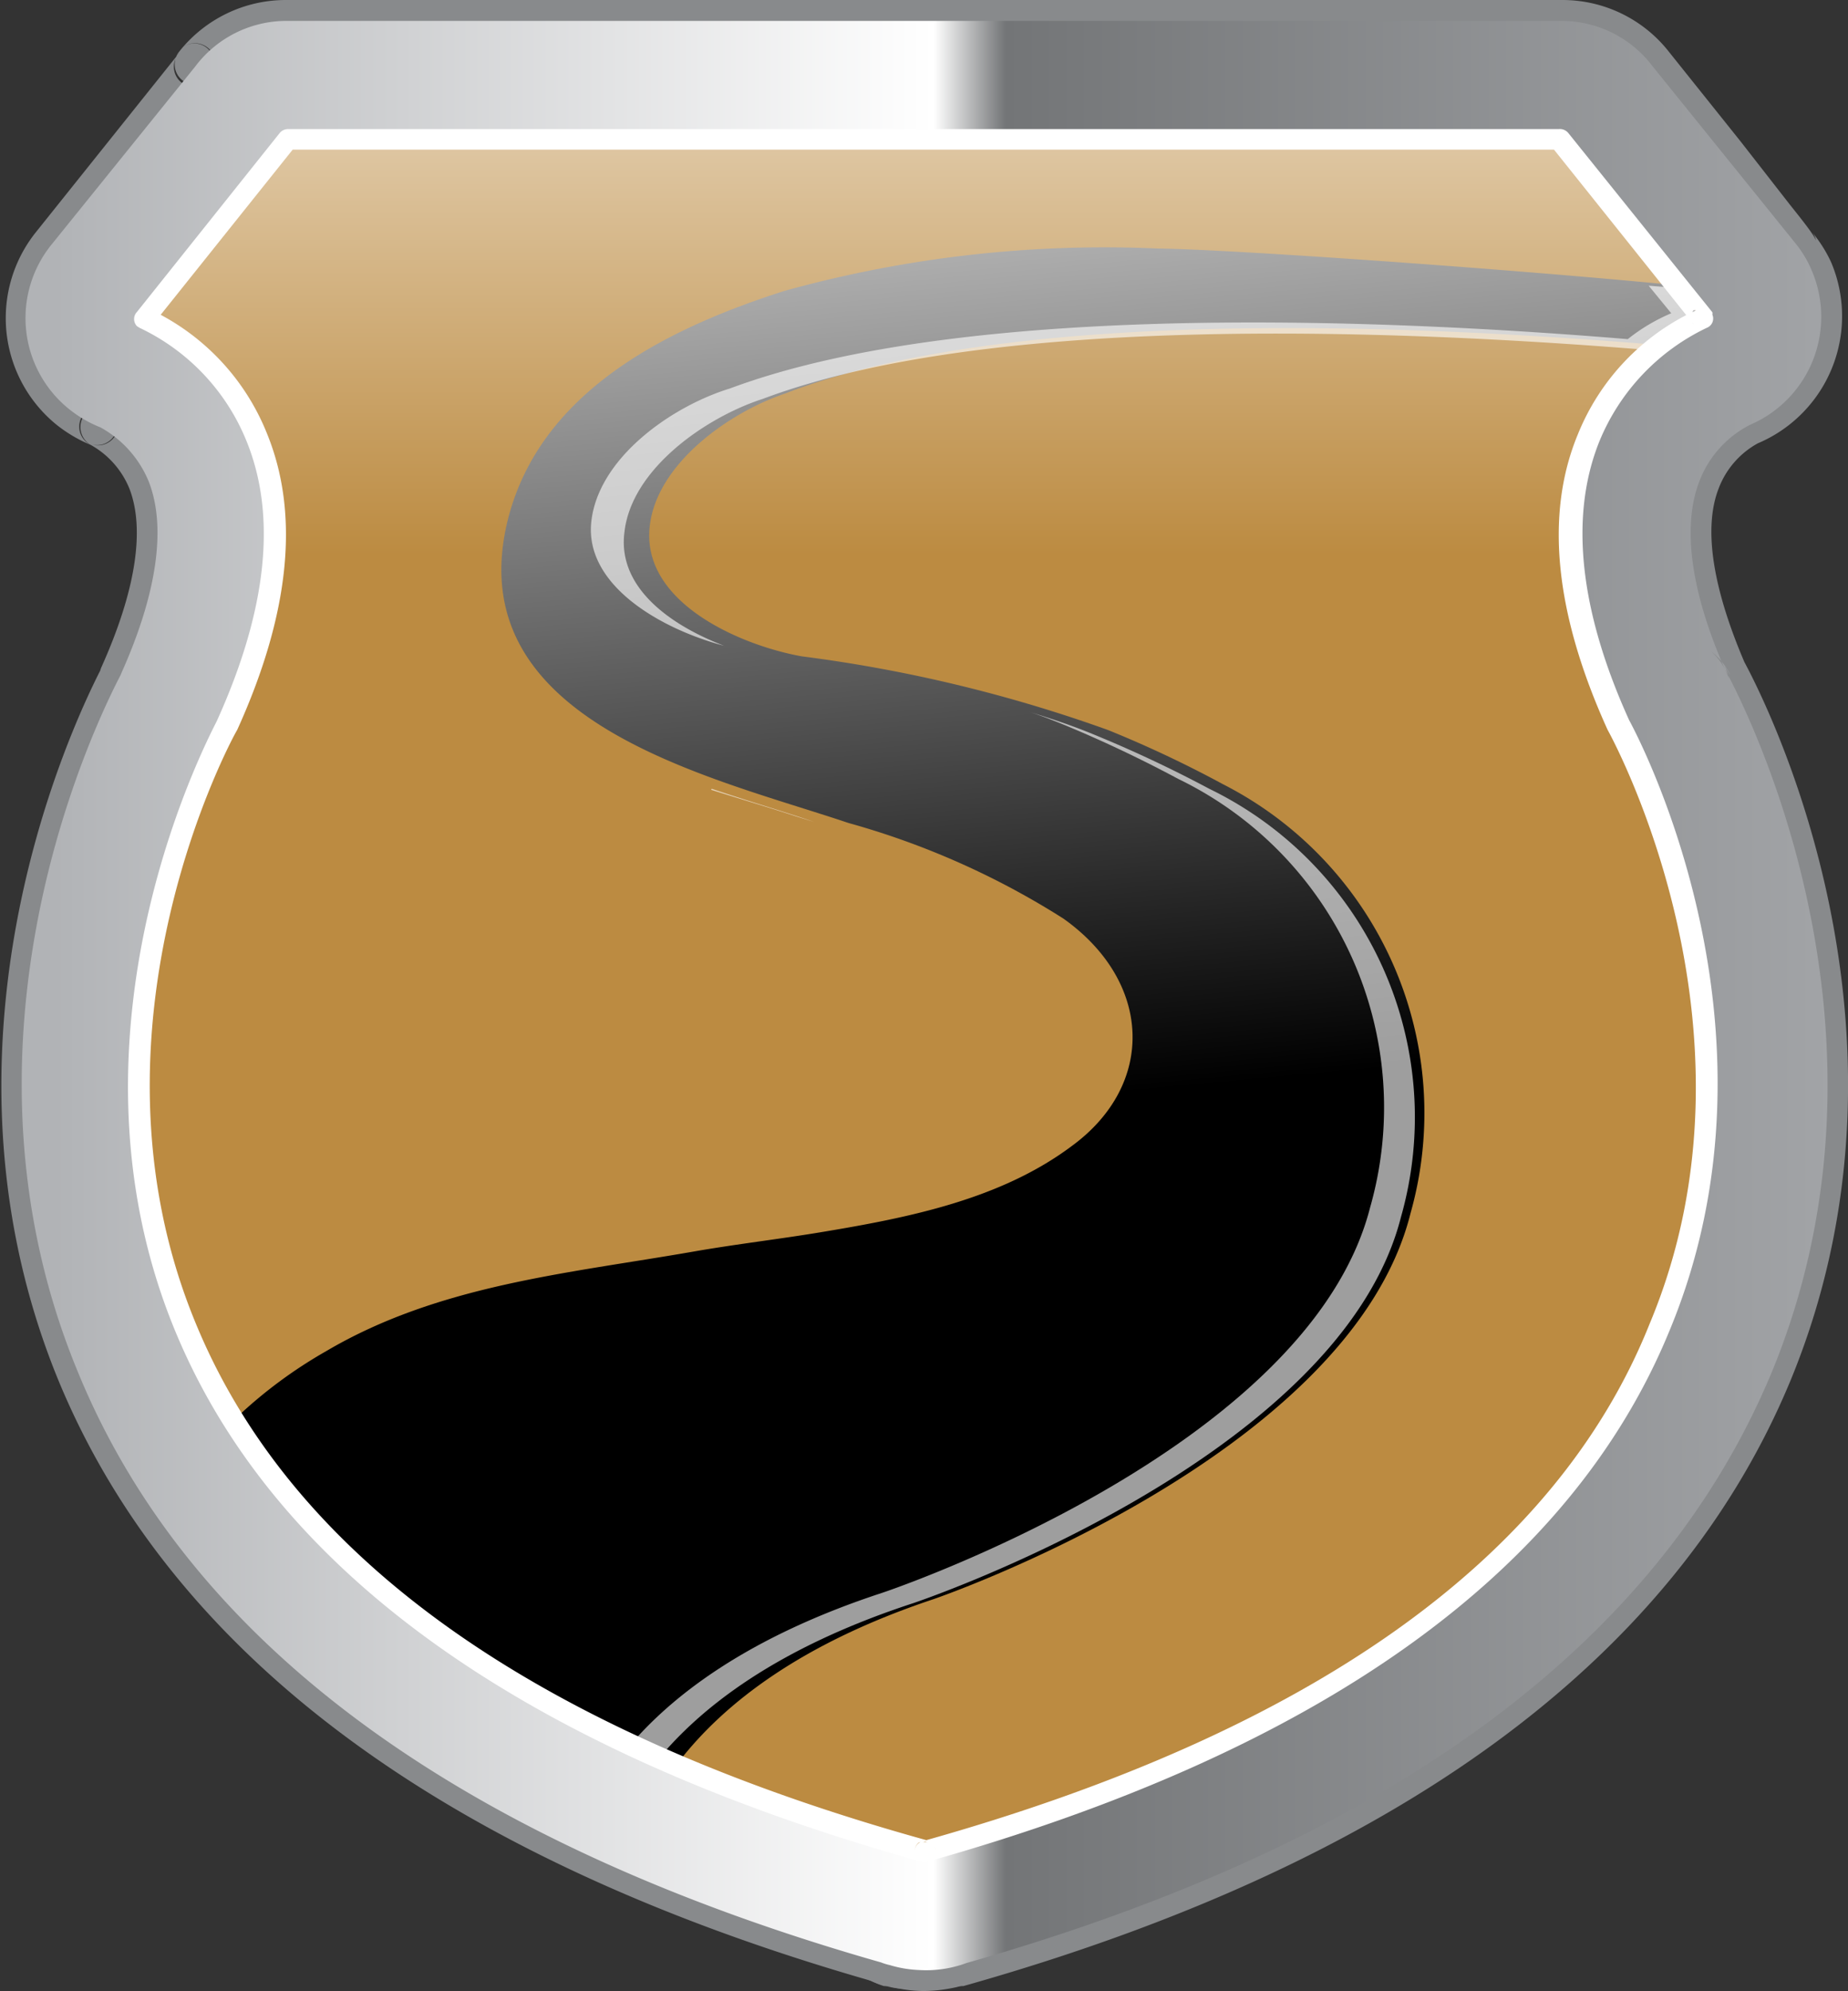 <svg xmlns="http://www.w3.org/2000/svg" xmlns:xlink="http://www.w3.org/1999/xlink" viewBox="0 0 55.72 60">
  <rect x="0" y="0" width="55.72" height="60" fill="#333333" stroke="none"/>
  <defs>
    <style>
      .cls-1 {
        fill: #888a8c;
      }

      .cls-2 {
        fill: url(#linear-gradient);
      }

      .cls-3 {
        fill: url(#linear-gradient-2);
      }

      .cls-4 {
        fill: url(#linear-gradient-3);
      }

      .cls-5 {
        fill: url(#linear-gradient-4);
      }

      .cls-6 {
        fill: url(#linear-gradient-5);
      }

      .cls-7, .cls-8 {
        fill: #fff;
      }

      .cls-7 {
        opacity: 0.62;
        isolation: isolate;
      }
    </style>
    <linearGradient id="linear-gradient" x1="-333.4" y1="2098.03" x2="-332.4" y2="2098.03" gradientTransform="matrix(49.3, 0, 0, -54.28, 16439.86, 113906.01)" gradientUnits="userSpaceOnUse">
      <stop offset="0" stop-color="#b1b3b6"/>
      <stop offset="0.49" stop-color="#fff"/>
      <stop offset="0.53" stop-color="#9d9fa2"/>
      <stop offset="1" stop-color="#a3a5a8"/>
    </linearGradient>
    <linearGradient id="linear-gradient-2" x1="-333.26" y1="2097.63" x2="-332.26" y2="2097.63" gradientTransform="matrix(50.74, 0, 0, -55, 16910.9, 115405)" gradientUnits="userSpaceOnUse">
      <stop offset="0" stop-color="#b1b3b6"/>
      <stop offset="0.49" stop-color="#fff"/>
      <stop offset="0.53" stop-color="#737577"/>
      <stop offset="1" stop-color="#a3a5a8"/>
    </linearGradient>
    <linearGradient id="linear-gradient-3" x1="-332.95" y1="2095.75" x2="-331.95" y2="2095.75" gradientTransform="matrix(54.47, 0, 0, -58.75, 18137.2, 123160.29)" xlink:href="#linear-gradient-2"/>
    <linearGradient id="linear-gradient-4" x1="-333.09" y1="2100.29" x2="-333.09" y2="2099.78" gradientTransform="matrix(47.31, 0, 0, -51.59, 15785.83, 108347.39)" gradientUnits="userSpaceOnUse">
      <stop offset="0" stop-color="#fff"/>
      <stop offset="0.91" stop-color="#bc8b41"/>
    </linearGradient>
    <linearGradient id="linear-gradient-5" x1="-333.38" y1="2103.08" x2="-333.5" y2="2104.41" gradientTransform="matrix(44.21, 0, 0, -45.69, 14770.13, 96140.62)" gradientUnits="userSpaceOnUse">
      <stop offset="0.29"/>
      <stop offset="0.91" stop-color="#fff"/>
    </linearGradient>
  </defs>
  <title>logo</title>
  <g id="Layer_2" data-name="Layer 2">
    <g id="Layer_1-2" data-name="Layer 1">
      <g id="LogoMark-3">
        <path id="logoMark_CompoundPathItem_25" data-name="logoMark CompoundPathItem 25" d="M49.69,21.44c-1.43-3.15-1.73-5.8-.89-7.89a5.77,5.77,0,0,1,2.9-3.11.93.93,0,0,0,.51-1.21A1,1,0,0,0,52.08,9l-4.31-5.4a.91.91,0,0,0-.72-.35H8.67A.93.93,0,0,0,8,3.61L3.64,9a.93.93,0,0,0,.15,1.3,1,1,0,0,0,.23.13,5.74,5.74,0,0,1,2.9,3.11c.83,2.09.54,4.74-.89,7.89l0-.08c-.21.38-5.24,9.45-1.33,19,3.08,7.48,10.77,13,22.85,16.36a.92.92,0,0,1-.68-.88.94.94,0,0,0,.94.93l.24,0a.86.86,0,0,1-.45,0,1,1,0,0,0,.8-.17.92.92,0,0,0,.36-.72.9.9,0,0,1-.67.87C40.21,53.3,47.9,47.8,51,40.32c3.91-9.51-1.12-18.58-1.34-19ZM27,55.79v0a.92.92,0,0,1,.92-.92,1.07,1.07,0,0,1,.25,0,.94.94,0,0,0-.5,0,.88.88,0,0,1,.78.17.94.94,0,0,1,.34.73,1,1,0,0,0-.67-.9C16.59,51.69,9.31,46.55,6.46,39.64,2.87,31,7.63,22.36,7.68,22.27a.25.25,0,0,1,0-.07c1.64-3.64,1.94-6.79.9-9.37A7.63,7.63,0,0,0,4.7,8.73a.92.92,0,0,1,.51,1.2.76.76,0,0,1-.13.23l4.31-5.4a.91.91,0,0,1-.72.35H47.05a.93.93,0,0,1-.72-.35l4.31,5.4a.93.93,0,0,1,.15-1.3A1,1,0,0,1,51,8.73a7.67,7.67,0,0,0-3.92,4.1c-1,2.58-.74,5.73.91,9.37a.25.25,0,0,0,0,.07c0,.09,4.8,8.7,1.22,17.37-2.86,6.91-10.13,12-21.63,15.27A.91.91,0,0,0,27,55.79Z"/>
        <path id="logoMark_CompoundPathItem_26" data-name="logoMark CompoundPathItem 26" class="cls-1" d="M51,20.87c-1.26-2.79-1.55-5.08-.87-6.8a4.47,4.47,0,0,1,2.17-2.38,2.31,2.31,0,0,0,1.24-3,2.48,2.48,0,0,0-.32-.54l-4.31-5.4a2.31,2.31,0,0,0-1.79-.86H8.65a2.29,2.29,0,0,0-1.78.86L2.55,8.14a2.29,2.29,0,0,0,.36,3.22,2.32,2.32,0,0,0,.59.34,4.53,4.53,0,0,1,2.15,2.37c.67,1.73.38,4-.88,6.8a.61.61,0,0,1,.82-.29.6.6,0,0,1,.3.79s0-.05,0-.08a.61.61,0,1,0-1.06-.61c-.23.4-5.59,10-1.41,20.17C6.71,48.75,14.7,54.52,27.22,58a.61.61,0,0,0,.34-1.18,1.07,1.07,0,0,1-.78-1,.61.61,0,0,0-.61-.62.62.62,0,0,0-.62.62,2.3,2.3,0,0,0,2.3,2.3,2.33,2.33,0,0,0,.59-.08.65.65,0,0,0,.46-.76.6.6,0,0,0-.71-.45h0a1.31,1.31,0,0,1-.59,0A.61.61,0,1,1,27.25,58h0a2.29,2.29,0,0,0,2.93-2.2.62.62,0,0,0-.59-.64.62.62,0,0,0-.64.59v0a1.06,1.06,0,0,1-.77,1A.61.61,0,0,0,28.51,58C41,54.52,49,48.75,52.27,40.85c4.17-10.13-1.18-19.76-1.41-20.17a.62.62,0,0,0-.84-.23.61.61,0,0,0-.23.84h0a.93.93,0,0,1,.05.1A.61.61,0,0,0,51,20.87Zm-1.16.42c.22.38,5.29,9.51,1.34,19.09-3.1,7.53-10.82,13.07-23,16.46a.62.62,0,0,1,.75.45.63.63,0,0,1-.42.74,2.26,2.26,0,0,0,1.67-2.19A.61.61,0,1,0,29,55.79v.05a1.06,1.06,0,0,1-1.34,1,.64.64,0,0,0-.79.41.62.62,0,0,0,.43.76,2.33,2.33,0,0,0,1.23,0,.61.61,0,0,1-.75-.43.61.61,0,0,1,.43-.75l-.06,0a1.07,1.07,0,0,1-1.29-.79,1.09,1.09,0,0,1,0-.26.62.62,0,0,0-1.23,0A2.3,2.3,0,0,0,27.22,58a.62.62,0,0,1-.4-.77.61.61,0,0,1,.73-.41C15.42,53.44,7.7,47.9,4.6,40.38.65,30.79,5.72,21.67,5.94,21.29a.63.63,0,0,1-.84.23.61.61,0,0,1-.23-.84l-.1.19a.61.61,0,0,0,.35.79.62.62,0,0,0,.77-.29c1.4-3.1,1.7-5.71.9-7.77a5.78,5.78,0,0,0-2.83-3,1.06,1.06,0,0,1-.61-1.37.78.78,0,0,1,.16-.28L7.82,3.51a1,1,0,0,1,.83-.4H47.07a1,1,0,0,1,.83.4l4.31,5.4a1.06,1.06,0,0,1-.19,1.5.72.72,0,0,1-.24.14,5.76,5.76,0,0,0-2.85,3.06c-.8,2.06-.5,4.67.9,7.77a.62.62,0,0,1,.33-.81.61.61,0,0,1,.79.29c0-.07-.06-.12-.09-.18a.62.62,0,0,1-.23.84.61.61,0,0,1-.84-.23Z"/>
        <path id="logoMark_CompoundPathItem_27" data-name="logoMark CompoundPathItem 27" class="cls-1" d="M25.61,55.79v0a.61.61,0,0,0,1.22,0v0a1.06,1.06,0,0,1,1.06-1.06.8.8,0,0,1,.27,0,.62.62,0,0,1,.32-1.19,2.44,2.44,0,0,0-1.2,0l-.1,0a.61.61,0,0,0,.36,1.17,1.05,1.05,0,0,1,1.35,1,.61.61,0,0,0,1.22,0,2.28,2.28,0,0,0-1.66-2.22c-11-3.09-18-8-20.71-14.46C4.43,31.15,8.84,23,8.88,23L9,22.78c1.81-4,2.12-7.51.93-10.44A9.12,9.12,0,0,0,5.22,7.48a.61.61,0,0,0-.79.35h0a.61.61,0,0,0,.34.8,1,1,0,0,1,.63.71,1,1,0,0,1-.2.93.62.62,0,0,1,1,.73l0,0,4.31-5.4a.61.61,0,0,1-.86.13.62.62,0,0,1-.13-.86l0,0a1.05,1.05,0,0,1-.82.4.61.61,0,0,0-.59.64.62.62,0,0,0,.59.59H47a.62.62,0,0,0,0-1.23,1.05,1.05,0,0,1-.82-.4.62.62,0,0,0-1,.77L49.56,11a.62.62,0,0,1,1-.77,1.06,1.06,0,0,1,.16-1.49A1.17,1.17,0,0,1,51,8.63a.61.61,0,1,0-.45-1.14,9.06,9.06,0,0,0-4.68,4.85c-1.18,2.94-.87,6.45.93,10.44l.09.18c0,.06,4.44,8.22,1.15,16.17-2.69,6.5-9.66,11.37-20.72,14.46A2.29,2.29,0,0,0,25.61,55.79Zm2-1c11.43-3.2,18.67-8.3,21.51-15.16,3.52-8.5-1-16.9-1.2-17.25a.36.36,0,0,1,0-.09c-1.67-3.67-2-6.86-.91-9.47a7.84,7.84,0,0,1,4-4.17.62.62,0,1,1-.45-1.15,2.28,2.28,0,0,0-1.28,3,2.06,2.06,0,0,0,.34.59.61.61,0,0,0,1-.74l0,0-4.3-5.39a.61.61,0,0,1-.08.86.62.62,0,0,1-.86-.07l0,0A2.26,2.26,0,0,0,47,6.5a.61.61,0,0,0,.59-.64A.62.62,0,0,0,47,5.27H8.69a.62.62,0,0,0-.59.64.61.61,0,0,0,.59.59,2.26,2.26,0,0,0,1.78-.86.61.61,0,0,0-.07-.86.61.61,0,0,0-.86.06l0,0-4.3,5.39a.61.61,0,0,0,1,.76,2.29,2.29,0,0,0-.35-3.21,2.32,2.32,0,0,0-.59-.34.61.61,0,0,1,.33.8.61.61,0,0,1-.78.34,7.89,7.89,0,0,1,4,4.17c1.06,2.62.76,5.8-.9,9.48l-.05.08c0,.09-4.74,8.71-1.21,17.25,2.85,6.87,10.09,12,21.52,15.17a1.08,1.08,0,0,1,.77,1,.61.61,0,0,0,.61.61.61.61,0,0,0,.62-.61h0A2.28,2.28,0,0,0,29.2,54a2.23,2.23,0,0,0-2-.36A.61.61,0,0,1,28,54h0a.61.61,0,0,1-.4.77h0a1.14,1.14,0,0,1,.58,0,.62.62,0,0,0,.75-.44.61.61,0,0,0-.43-.75h0a2.28,2.28,0,0,0-2.8,1.6,2.47,2.47,0,0,0-.08.6.62.62,0,0,0,.59.64.61.61,0,0,0,.63-.59V55.8a1.09,1.09,0,0,1,.77-1Z"/>
        <path id="logoMark_CompoundPathItem_28" data-name="logoMark CompoundPathItem 28" class="cls-1" d="M52.66,20.1c-1-2.29-1.32-4.15-.84-5.38A2.6,2.6,0,0,1,53,13.36,4.16,4.16,0,0,0,55.21,7.9,4.07,4.07,0,0,0,54.64,7a.61.61,0,0,1-.1.86.62.62,0,0,1-.81,0,.61.61,0,0,0,.84,0c.44-.39.34-.51-.6-1.69L52.48,4.26l-2.16-2.7A4.08,4.08,0,0,0,47.1,0H8.63A4.1,4.1,0,0,0,5.4,1.56a.61.61,0,0,0,.1.86.62.62,0,0,0,.81,0,.61.61,0,0,1-.91-.82L1.08,7a4.14,4.14,0,0,0,.65,5.82,4.3,4.3,0,0,0,1.06.61.61.61,0,0,1-.36-.79.62.62,0,0,1,.77-.37.62.62,0,0,0-.46,1.14A2.65,2.65,0,0,1,3.9,14.72c.48,1.23.19,3.09-.84,5.38a.61.61,0,1,1,1.12.5,1.23,1.23,0,0,1,2.24,1A.59.59,0,0,1,7,21.27a.62.62,0,0,1,.62.62.67.67,0,0,1-.08.3,2.46,2.46,0,1,0-4.28-2.43c-.25.44-6,10.83-1.51,21.81,3.48,8.45,11.9,14.6,25,18.26a2.46,2.46,0,0,0,1.33-4.74h0a.62.62,0,0,1,.43.76.62.62,0,0,1-.76.43.45.45,0,0,1-.33-.43,1.23,1.23,0,1,1-2.46,0,.61.61,0,0,0-.64-.59.62.62,0,0,0-.59.59A4.16,4.16,0,0,0,27.84,60a4.38,4.38,0,0,0,1.08-.14,2.49,2.49,0,0,0,1.76-3,2.43,2.43,0,0,0-2.94-1.77h0l.15,0a.63.63,0,0,0-.62.6.61.61,0,0,0,.57.64h-.07a.62.62,0,1,0,.33-1.19,2.46,2.46,0,0,0-1.45,4.71l.18,0a4.15,4.15,0,0,0,5.22-4,2.46,2.46,0,0,0-4.92-.1v.1a.62.62,0,0,0,.59.64.61.61,0,0,0,.64-.59v0a.43.43,0,0,1-.32.42.62.62,0,0,0,.4-.77.6.6,0,0,0-.73-.42A2.46,2.46,0,0,0,29,59.85l.05,0C42.11,56.17,50.52,50,54,41.57c4.52-11-1.26-21.38-1.51-21.81a2.46,2.46,0,0,0-4.32,2.36.25.25,0,0,1,0,.07.62.62,0,0,0,1.11-.53l-.06-.13a.62.62,0,0,0-1.07.62,2.49,2.49,0,0,0,3.27,1.17A2.43,2.43,0,0,0,52.66,20.1Zm-1.73,2.1a1.24,1.24,0,0,1-1.63-.6.62.62,0,0,1-.29.82.6.6,0,0,1-.78-.21.31.31,0,0,1,0-.1.6.6,0,0,1,.37-.78.62.62,0,0,1,.73.25,1.23,1.23,0,0,1,2.14-1.22c.23.42,5.73,10.3,1.44,20.74-3.33,8.08-11.47,14-24.2,17.54A1.23,1.23,0,0,1,28,56.28a.62.62,0,0,1-.74-.46.61.61,0,0,1,.41-.73.81.81,0,0,0-.57.77.62.62,0,1,0,1.23,0v0a1.24,1.24,0,0,1,1.23-1.23,1.23,1.23,0,0,1,1.22,1.23h0a2.87,2.87,0,0,1-3.66,2.8,1.26,1.26,0,0,1-.9-1.51,1.24,1.24,0,0,1,1.52-.87.61.61,0,1,1,.32-1.18l-.19,0a.62.62,0,0,1,.57.66.6.6,0,0,1-.6.57H28a1.19,1.19,0,0,1,1.46.87h0a1.26,1.26,0,0,1-.89,1.51A2.92,2.92,0,0,1,25,56.6a2.71,2.71,0,0,1-.1-.75.61.61,0,0,0-.64-.59.62.62,0,0,0-.59.59,2.46,2.46,0,0,0,4.92,0,.8.8,0,0,0-.58-.76.62.62,0,0,0-.32,1.19A1.23,1.23,0,0,1,27,58.65C14.33,55.09,6.19,49.18,2.86,41.1-1.44,30.67,4.07,20.78,4.3,20.37a1.23,1.23,0,1,1,2.13,1.22.62.62,0,0,0,.24.83.56.56,0,0,0,.3.08.64.64,0,0,0,.58-.4,2.46,2.46,0,0,0-4.49-2,.62.62,0,0,0,.31.82.61.61,0,0,0,.81-.31C5.35,18,5.65,15.82,5,14.27a3.92,3.92,0,0,0-1.73-2,.62.62,0,0,1-.48,1.13.62.62,0,0,0,.41-1.16A2.91,2.91,0,0,1,1.6,8.48,3,3,0,0,1,2,7.73L4.2,5,5.68,3.17c.94-1.18,1-1.3.6-1.69a.6.6,0,0,0-.84,0,.62.62,0,0,1,.87,0,.62.62,0,0,1,0,.81A2.91,2.91,0,0,1,8.63,1.23H47.1a2.91,2.91,0,0,1,2.27,1.09l4.31,5.41a.62.62,0,0,1,.92-.82.62.62,0,0,0-.92.82,2.92,2.92,0,0,1-.47,4.1,2.83,2.83,0,0,1-.67.4,3.87,3.87,0,0,0-1.86,2c-.61,1.55-.31,3.74.86,6.33A1.21,1.21,0,0,1,50.93,22.2Z"/>
        <path id="logoMark_CompoundPathItem_29" data-name="logoMark CompoundPathItem 29" class="cls-1" d="M48.17,22.23c.2.35,4.85,8.7,1.24,17.48-2.87,7-10.18,12.15-21.73,15.39A.61.61,0,1,0,28,56.28h0a1.23,1.23,0,0,1,.66,2.37A.61.61,0,1,0,29,59.83h0a4.14,4.14,0,0,0,3-4,.62.62,0,0,0-.62-.62.61.61,0,0,0-.61.62,1.23,1.23,0,0,1-2.45.07v-.07a.45.45,0,0,1-.19.36.42.42,0,0,1-.36.07,1.15,1.15,0,0,1,.71.57,1.24,1.24,0,0,1-1.38,1.79.62.62,0,0,0-.32,1.19,4.35,4.35,0,0,0,2.15,0,.62.62,0,0,1-.73-.47.61.61,0,0,1,.42-.72,1.22,1.22,0,0,1-1.49-.89A1.24,1.24,0,0,1,28,56.28a.6.6,0,0,1-.74-.44.61.61,0,0,1,.39-.73h0a.63.63,0,0,0-.44.76.61.61,0,0,0,.74.44h0a.41.41,0,0,1-.37-.09.46.46,0,0,1-.17-.36.62.62,0,1,0,1.23,0,2.46,2.46,0,0,0-4.91,0h0a4.13,4.13,0,0,0,3,4,.61.61,0,0,1,.33-1.18h0a1.23,1.23,0,1,1,.67-2.37.61.61,0,0,0,.33-1.18h0C16.49,51.86,9.18,46.69,6.31,39.71c-3.6-8.77,1-17.13,1.24-17.48A2.45,2.45,0,1,0,3.29,19.8h0a3.78,3.78,0,0,0-.17.35,2.45,2.45,0,1,0,4.47,2h0c1.61-3.57,1.93-6.67.94-9.2A7.55,7.55,0,0,0,4.71,8.9.61.61,0,0,1,5,9.7a.63.63,0,0,1-.56.38.59.59,0,0,1-.55-.37A.45.45,0,0,1,4,9.32a.62.62,0,0,0,1,.77l4.31-5.4a.62.62,0,0,0-1-.77h0a.43.43,0,0,1,.35-.16A.61.61,0,1,0,8.67,5H47.06a.61.61,0,0,0,0-1.22h0a.41.41,0,0,1,.34.16.63.63,0,0,1-.1.87.61.61,0,0,1-.81,0l-.05,0,4.32,5.4a.6.6,0,0,1,.09-.86.61.61,0,0,1,.86.09h0a.41.41,0,0,1,.08.38.51.51,0,0,1-.27.32.62.62,0,0,1-.81-.34.61.61,0,0,1,.34-.8h0A7.57,7.57,0,0,0,47.21,13c-1,2.53-.68,5.63.93,9.2a.61.61,0,0,0,.81.31.62.62,0,0,0,.31-.82h0a1.22,1.22,0,0,1,2.23-1,.63.63,0,0,0,.83.28.61.61,0,0,0,.29-.79,3.41,3.41,0,0,0-.17-.33.61.61,0,0,0-.84-.2.6.6,0,0,0-.22.81,1.23,1.23,0,0,1-2.14,1.21h0a.61.61,0,1,1-1.06.61Zm3.35.92a2.46,2.46,0,0,0,.92-3.35.62.62,0,0,1-1.07.61,2.53,2.53,0,0,1,.12.23.62.62,0,0,1,.33-.81.61.61,0,0,1,.78.3,2.45,2.45,0,0,0-4.46,2,.62.62,0,1,1,1.12-.51c-1.47-3.26-1.78-6-.91-8.24A6.3,6.3,0,0,1,51.52,10a.61.61,0,0,0-.47-1.13.76.76,0,0,0-.45.52.81.81,0,0,0,.16.7.61.61,0,1,0,1-.78L47.36,3.87a.63.63,0,0,0-.87,0,.62.62,0,0,0-.05.83.79.79,0,0,0,.62.3.62.62,0,0,0,0-1.23H8.67A.62.62,0,1,0,8.67,5a.81.81,0,0,0,.61-.29.63.63,0,0,1-.87.09.62.62,0,0,1-.09-.86L4,9.32a.62.62,0,0,1,1,.77.83.83,0,0,0,.14-.7.69.69,0,0,0-.65-.54.61.61,0,0,0-.61.61.63.63,0,0,0,.37.57,6.32,6.32,0,0,1,3.16,3.39c.86,2.21.55,5-.92,8.24a1.22,1.22,0,0,1-1.64.56,1.24,1.24,0,0,1-.59-1.56,1.34,1.34,0,0,1,.12-.24A1.23,1.23,0,0,1,6,20H6a1.23,1.23,0,0,1,.46,1.68c-.21.37-5.14,9.23-1.3,18.56,3,7.34,10.6,12.76,22.53,16.1A.62.62,0,0,1,28,55.1h0a2.47,2.47,0,0,0-2.8,3.58,2.42,2.42,0,0,0,1.48,1.16.61.61,0,1,0,.33-1.18,2.92,2.92,0,0,1-2.12-2.8,1.23,1.23,0,0,1,2.46,0,.61.61,0,0,0,1.22,0,.78.78,0,0,0-.78-.78l-.22,0a.61.61,0,0,0,.26,1.2l.16,0a.6.6,0,0,0,.39-.77.61.61,0,0,0-.75-.4,2.46,2.46,0,0,0,1.26,4.75.61.61,0,0,0,.42-.76.62.62,0,0,0-.72-.43,3,3,0,0,1-1.52,0,.62.62,0,0,1-.32,1.19,2.47,2.47,0,0,0,2.77-3.59,2.4,2.4,0,0,0-1.46-1.15.8.8,0,0,0-1,.76A2.46,2.46,0,0,0,32,56v-.1a.61.61,0,0,0-.61-.61.61.61,0,0,0-.62.61,2.89,2.89,0,0,1-2.11,2.78A.61.61,0,0,1,29,59.83a2.46,2.46,0,0,0-1.32-4.73h0A.61.61,0,0,1,28,56.28c11.93-3.34,19.51-8.75,22.53-16.1,3.84-9.32-1.09-18.18-1.3-18.56a.62.62,0,0,0-.84-.22.6.6,0,0,0-.22.83h0a2.44,2.44,0,0,0,3.33.93h0Z"/>
        <path id="logoMark_CompoundPathItem_30" data-name="logoMark CompoundPathItem 30" class="cls-2" d="M24.38,55.81v0a1.84,1.84,0,0,0,3.68,0h0A.17.17,0,0,1,28,56a.14.14,0,0,1-.15,0,1.84,1.84,0,0,1,1-3.55,3.55,3.55,0,0,0-1.83,0l-.16,0A1.85,1.85,0,0,0,27.9,56a.15.15,0,0,1-.16,0,.18.18,0,0,1-.08-.13,1.84,1.84,0,0,0,3.68,0,3.53,3.53,0,0,0-2.56-3.4c-10.68-3-17.39-7.62-19.93-13.76-3.07-7.42,1-15,1.08-15.12a2.1,2.1,0,0,0,.13-.26c2-4.33,2.28-8.17,1-11.43A10.32,10.32,0,0,0,5.65,6.32,1.84,1.84,0,1,1,4.3,9.75a.17.17,0,0,1-.1-.22l0,0A1.84,1.84,0,0,0,7,11.89l.08-.1,4.31-5.4a1.84,1.84,0,0,1-2.88-2.3A.21.21,0,0,1,8.67,4a1.85,1.85,0,1,0,0,3.69H47.05a1.85,1.85,0,1,0,0-3.69.2.2,0,0,1,.14.06,1.84,1.84,0,0,0-2.88,2.3l4.31,5.4a1.84,1.84,0,0,1,2.88-2.3h0a.17.17,0,0,1,0,.24l0,0a1.85,1.85,0,0,1-1.36-3.43,10.31,10.31,0,0,0-5.37,5.53c-1.32,3.27-1,7.11.95,11.42l.15.29c0,.05,4.14,7.7,1.08,15.11-2.55,6.14-9.25,10.77-19.94,13.75A3.53,3.53,0,0,0,24.38,55.81Zm3.55.17c11.83-3.31,19.35-8.66,22.34-15.9C54,31,49.22,22.13,49,21.76c0,0,0,0,0,0-1.53-3.37-1.83-6.24-.9-8.53a6.55,6.55,0,0,1,3.31-3.5,1.84,1.84,0,0,0-1.35-3.42,3.5,3.5,0,0,0-1.44,5.47,1.84,1.84,0,0,0,2.87-2.3l-4.31-5.4a1.84,1.84,0,0,1-2.79,2.4l-.09-.1a3.53,3.53,0,0,0,2.74,1.32,1.85,1.85,0,1,0,0-3.69H8.67a1.85,1.85,0,0,0,0,3.69,3.5,3.5,0,0,0,2.74-1.32A1.85,1.85,0,0,0,8.53,4.08L4.22,9.48a1.84,1.84,0,0,1,2.93,2.24l-.05.06a3.51,3.51,0,0,0-.56-4.94,3.46,3.46,0,0,0-.89-.52A1.85,1.85,0,0,0,4.29,9.75a6.59,6.59,0,0,1,3.32,3.49c.93,2.29.63,5.16-.89,8.52h0c0,.08-5.06,9.18-1.27,18.33C8.45,47.32,16,52.67,27.79,56a.15.15,0,0,1-.13-.15,1.84,1.84,0,0,1,3.68,0,3.52,3.52,0,0,0-4.5-3.37A1.85,1.85,0,0,1,27.92,56h-.07a1.84,1.84,0,0,0,1-3.56,3.51,3.51,0,0,0-4.31,2.47,3.57,3.57,0,0,0-.12.92,1.84,1.84,0,0,0,3.68,0,.18.18,0,0,1-.13.15Z"/>
        <path id="logoMark_CompoundPathItem_31" data-name="logoMark CompoundPathItem 31" class="cls-1" d="M23.76,55.82v0a2.45,2.45,0,0,0,4.9.2.67.67,0,0,0,0-.2.61.61,0,0,0-1.22,0h0a.44.44,0,0,1,.44-.45l.13,0A1.23,1.23,0,0,1,28.65,53,.62.62,0,0,1,29,51.85a4.35,4.35,0,0,0-2.15,0l-.18.05a2.46,2.46,0,1,0,1.43,4.71.61.61,0,0,0,.38-.78.61.61,0,0,0-.73-.4.42.42,0,0,1,.39.08.43.43,0,0,1,.17.35.62.62,0,0,0-1.23,0h0a2.46,2.46,0,0,0,4.91,0h0a4.16,4.16,0,0,0-3-4c-10.48-2.94-17-7.45-19.52-13.4-2.94-7.11,1-14.53,1.06-14.6s.09-.17.15-.3c2-4.49,2.35-8.5,1-11.93A11,11,0,0,0,5.88,5.73a.62.62,0,0,1-.45,1.15,1.23,1.23,0,0,1-.91,2.29.42.42,0,0,1,.26.29.44.44,0,0,1-.08.4.62.62,0,0,1-.86.13.61.61,0,0,1-.12-.86s0,0,0,0a2.46,2.46,0,0,0,3.84,3.07h0l4.31-5.4a.62.62,0,0,1-.86.09h0a.62.62,0,0,1-.1-.86A1.23,1.23,0,0,1,9,4.46a.44.44,0,0,1-.35.17A.62.62,0,0,0,9.28,4a.61.61,0,0,0-.62-.61,2.46,2.46,0,0,0,0,4.92H47.05a2.46,2.46,0,0,0,0-4.92.61.61,0,0,0-.62.61.62.62,0,0,0,.62.62.44.44,0,0,1-.35-.17.62.62,0,0,0,.87.1.63.63,0,0,0,.09-.87h0a2.46,2.46,0,1,0-3.9,3l.07.08,4.31,5.4a.63.63,0,0,1,.09-.87.62.62,0,0,1,.87.1h0A1.23,1.23,0,1,1,51,9.86a.44.44,0,0,1-.08-.4.5.5,0,0,1,.27-.3,1.23,1.23,0,1,1-1-2.25l.06,0a.61.61,0,0,1-.45-1.14,11,11,0,0,0-5.71,5.88c-1.38,3.43-1.06,7.44,1,11.91a3.59,3.59,0,0,0,.17.34c.16.29,3.94,7.57,1,14.57-2.46,6-9,10.47-19.52,13.4A4.16,4.16,0,0,0,23.76,55.82ZM27.11,53C38,50,44.82,45.23,47.44,38.91c3.11-7.53-.93-15.3-1.1-15.63-.05-.08-.09-.17-.13-.25-1.88-4.16-2.2-7.84-.94-11a9.68,9.68,0,0,1,5-5.2.61.61,0,0,0-.45-1.14,2.46,2.46,0,0,0,1.81,4.57.77.77,0,0,0,.46-.53A.77.77,0,0,0,52,9.09a2.45,2.45,0,1,0-3.83,3.07h0a.61.61,0,0,0,.86.09.62.62,0,0,0,.1-.85L44.79,6A1.23,1.23,0,1,1,46.7,4.46a.62.62,0,0,1,.09-.86.61.61,0,0,1,.86.09.79.79,0,0,0-.6-.29.61.61,0,0,0-.62.61.62.62,0,0,0,.62.62,1.23,1.23,0,1,1,0,2.46H8.67a1.23,1.23,0,0,1,0-2.46A.61.61,0,0,0,9.28,4a.61.61,0,0,0-.61-.61.76.76,0,0,0-.61.3,2.45,2.45,0,1,0,3.81,3.09l0,0a.61.61,0,0,0-.11-.86.62.62,0,0,0-.85.09L6.62,11.4A1.23,1.23,0,1,1,4.67,9.91l0-.05a.62.62,0,0,0-1-.77h0a.79.79,0,0,0,.13,1.11.72.72,0,0,0,.19.11A2.46,2.46,0,1,0,5.88,5.74a.61.61,0,1,0-.45,1.14h0a9.68,9.68,0,0,1,5,5.2c1.26,3.11.94,6.79-.94,11a2.12,2.12,0,0,1-.11.21c0,.08-4.31,7.94-1.11,15.67C10.9,45.23,17.74,50,28.61,53a2.91,2.91,0,0,1,2.12,2.81,1.23,1.23,0,0,1-2.45,0,.62.62,0,1,0-1.23,0h0a.85.85,0,0,0,.32.63.79.79,0,0,0,.7.12.62.62,0,0,1-.76-.42.61.61,0,0,1,.42-.76h0A1.23,1.23,0,0,1,27,53.06l.11,0a2.94,2.94,0,0,1,1.53,0,.63.63,0,0,0,.74-.47.62.62,0,0,0-.42-.72,2.46,2.46,0,0,0-1.28,4.75.8.8,0,0,0,.67-.13.79.79,0,0,0,.31-.63.61.61,0,1,0-1.22,0h0a1.23,1.23,0,0,1-2.45,0h0A2.9,2.9,0,0,1,27.11,53Z"/>
        <path id="logoMark_CompoundPathItem_32" data-name="logoMark CompoundPathItem 32" class="cls-1" d="M28.1,56.58c12-3.36,19.68-8.83,22.75-16.26,3.86-9.31-1.08-18.47-1.29-18.86a.62.62,0,1,0-.28.85.6.6,0,0,0,.3-.8c-1.45-3.2-1.75-5.91-.89-8a6,6,0,0,1,3-3.16,2.46,2.46,0,0,0-1.81-4.57,4.14,4.14,0,0,0-2.32,5.37,4,4,0,0,0,.62,1.05A2.45,2.45,0,0,0,52,9.09l-4.31-5.4a.62.62,0,0,0-1,.77,1.23,1.23,0,0,1-1.86,1.61L44.8,6a.61.61,0,1,1-1,.76,4.12,4.12,0,0,0,3.22,1.55,2.46,2.46,0,1,0,0-4.91H8.66a2.46,2.46,0,1,0,0,4.91h0a4.12,4.12,0,0,0,3.22-1.55A2.45,2.45,0,0,0,8.05,3.69h0L3.73,9.09A.63.63,0,0,1,4.6,9a.62.62,0,0,1,.09.87h0a1.24,1.24,0,0,1,.83-.46,1.23,1.23,0,0,1,1.35,1.09,1.22,1.22,0,0,1-.26.9.62.62,0,0,1,.87-.07.63.63,0,0,1,.09.84,4.13,4.13,0,0,0-.66-5.81,3.8,3.8,0,0,0-1-.61,2.46,2.46,0,0,0-1.81,4.57,6,6,0,0,1,3,3.15c.86,2.14.56,4.84-.88,8a.61.61,0,0,0,1.1.53.6.6,0,0,1-.72.3.61.61,0,0,1-.42-.72.53.53,0,0,0,0,.13.61.61,0,0,1,.08-.3c0,.09-5.23,9.42-1.31,18.88C8,47.75,15.6,53.22,27.63,56.58A.61.61,0,0,0,28,55.4a.46.46,0,0,1,.32.44,1.23,1.23,0,0,1,1.23-1.23,1.2,1.2,0,0,1,.86.36,1.19,1.19,0,0,1,.36.87.62.62,0,0,0,.59.64.62.62,0,0,0,.64-.59v0a4.12,4.12,0,0,0-4.11-4.14,4,4,0,0,0-1.19.18.61.61,0,0,1,.77.41.62.62,0,0,1-.41.77h0a1.23,1.23,0,1,1,.71,2.35l.12,0a.61.61,0,0,0-.61.62.61.61,0,0,0,.61.61.62.62,0,0,0,.62-.61h0a.62.62,0,0,0-.62-.61h0a.58.58,0,0,1,.19,0,.61.61,0,0,1,.38.78.6.6,0,0,1-.73.4A2.46,2.46,0,0,0,29,51.85a4.12,4.12,0,0,0-5.06,2.9,4,4,0,0,0-.15,1.09,2.46,2.46,0,0,0,4.91.1v-.1a.62.62,0,0,0-1.23,0,.46.46,0,0,1,.33-.45.62.62,0,0,1,.33,1.19Zm-.66-.74a1.23,1.23,0,1,1-2.45,0,2.9,2.9,0,0,1,2.9-2.9,2.78,2.78,0,0,1,.76.1A1.23,1.23,0,1,1,28,55.41h0a.62.62,0,0,1,.44.74.61.61,0,0,1-.74.44.61.61,0,0,1,.14-1.2.62.62,0,0,0-.05,1.23h.05a.69.69,0,0,0,.2,0l.08,0a2.46,2.46,0,0,0-1.46-4.69A.61.61,0,1,0,27,53.05a2.9,2.9,0,0,1,3.71,2.79.61.61,0,1,0,1.22,0v0a2.45,2.45,0,1,0-4.9-.1.17.17,0,0,0,0,.1.77.77,0,0,0,.56.74.63.63,0,0,1-.42-.76.62.62,0,0,1,.76-.43h0C16.31,52.14,8.93,46.91,6,39.85,2.34,31,7.2,22.13,7.25,22.05a.67.67,0,0,0,.08-.3.69.69,0,0,1,0,.13.61.61,0,1,0-1.2-.26A.62.62,0,0,0,7.27,22c1.59-3.52,1.89-6.55.9-9A7.3,7.3,0,0,0,4.51,9.17a1.23,1.23,0,1,1,.9-2.28,2.9,2.9,0,0,1,1.64,3.76,2.84,2.84,0,0,1-.44.75.62.62,0,0,0,1,.77A2.46,2.46,0,1,0,3.74,9.09h0a.61.61,0,1,0,1,.77L9,4.46a1.22,1.22,0,0,1,1.72-.19,1.21,1.21,0,0,1,.45.82,1.18,1.18,0,0,1-.26.9A2.86,2.86,0,0,1,8.66,7.08a1.23,1.23,0,0,1,0-2.46h38.4a1.23,1.23,0,0,1,0,2.46A2.91,2.91,0,0,1,44.8,6a.61.61,0,0,0-1,.76h0a2.46,2.46,0,0,0,3.45.39h0a2.47,2.47,0,0,0,.39-3.46.62.62,0,0,1-1,.77h0L51,9.86a1.23,1.23,0,1,1-1.89,1.56l0,0a2.88,2.88,0,0,1,.44-4.07,2.52,2.52,0,0,1,.76-.44,1.22,1.22,0,0,1,1.58.69,1.24,1.24,0,0,1-.68,1.6A7.18,7.18,0,0,0,47.56,13c-1,2.46-.69,5.49.91,9a.61.61,0,0,0,.83.25.61.61,0,0,0,.29-.75.61.61,0,0,1-1.1.53c.2.37,4.86,9,1.23,17.8C46.8,46.91,39.41,52.14,27.77,55.39a.63.63,0,0,0-.4.78.61.61,0,0,0,.73.41.76.76,0,0,0,.57-.74.61.61,0,1,0-1.22,0Z"/>
        <path id="logoMark_CompoundPathItem_33" data-name="logoMark CompoundPathItem 33" class="cls-3" d="M50.38,21.13c-1.33-2.94-1.63-5.39-.88-7.29A5,5,0,0,1,52,11.13,1.75,1.75,0,0,0,53,10a1.7,1.7,0,0,0-.3-1.46l-4.32-5.4a1.67,1.67,0,0,0-1.3-.63H8.66a1.64,1.64,0,0,0-1.3.63L3,8.53a1.67,1.67,0,0,0,.26,2.35,1.86,1.86,0,0,0,.43.25,5,5,0,0,1,2.5,2.71c.74,1.89.44,4.34-.89,7.28L5.41,21C5.19,21.39,0,30.77,4,40.61c3.17,7.71,11,13.37,23.35,16.81a1.65,1.65,0,0,1-1.22-1.61,1.67,1.67,0,0,0,2.11,1.63h0a1.83,1.83,0,0,1-.9,0h0a1.67,1.67,0,0,0,2.05-1.17,1.72,1.72,0,0,0,.06-.44,1.67,1.67,0,0,1-1.22,1.6C40.67,54,48.52,48.33,51.69,40.62c4.06-9.85-1.15-19.23-1.37-19.62A.81.81,0,0,1,50.38,21.13ZM26.22,55.81v0a1.67,1.67,0,0,1,1.67-1.68,1.61,1.61,0,0,1,.44.06,1.79,1.79,0,0,0-.89,0l-.07,0a1.67,1.67,0,0,1,2.07,1.12,2,2,0,0,1,.07.49,1.69,1.69,0,0,0-1.23-1.63C17,51.05,9.91,46.06,7.14,39.37,3.69,31.05,8.27,22.72,8.32,22.64s0-.09.07-.14c1.73-3.83,2-7.19.91-10A8.42,8.42,0,0,0,5,8a1.67,1.67,0,0,1,.94,2.17,1.86,1.86,0,0,1-.25.43L10,5.22a1.67,1.67,0,0,1-1.3.63h38.4a1.7,1.7,0,0,1-1.3-.63l4.32,5.4a1.68,1.68,0,0,1,.26-2.36A1.82,1.82,0,0,1,50.77,8a8.42,8.42,0,0,0-4.34,4.52c-1.13,2.77-.82,6.13.91,10l.07.14c.05.08,4.63,8.41,1.18,16.73C45.82,46.06,38.7,51.05,27.44,54.2A1.67,1.67,0,0,0,26.22,55.81Z"/>
        <path id="logoMark_CompoundPathItem_34" data-name="logoMark CompoundPathItem 34" class="cls-4" d="M52.09,20.35c-1.1-2.43-1.39-4.46-.85-5.85a3.18,3.18,0,0,1,1.53-1.7,3.54,3.54,0,0,0,1.86-4.64,3.33,3.33,0,0,0-.48-.81L49.83,2A3.44,3.44,0,0,0,47.09.63H8.63A3.44,3.44,0,0,0,5.89,2L1.57,7.35a3.52,3.52,0,0,0,.54,5,3.67,3.67,0,0,0,.92.53A3.29,3.29,0,0,1,4.48,14.5c.55,1.39.25,3.42-.85,5.85A1.85,1.85,0,0,1,7,21.86l0,0a1.84,1.84,0,0,0-3.2-1.82c-.24.42-5.87,10.58-1.47,21.26C5.71,49.6,14,55.62,26.89,59.23a1.84,1.84,0,1,0,1-3.55.16.16,0,0,1,.12.16,1.85,1.85,0,0,1-3.69,0h0a3.53,3.53,0,0,0,3.52,3.53,3.59,3.59,0,0,0,.93-.12A1.87,1.87,0,0,0,30.09,57a1.82,1.82,0,0,0-2.21-1.32h0A1.85,1.85,0,1,0,27,59.25h0a3.51,3.51,0,0,0,4.31-2.46,3.33,3.33,0,0,0,.13-.94,1.85,1.85,0,0,0-3.69,0,.19.19,0,0,1,.13-.18,1.85,1.85,0,0,0,1,3.56C41.75,55.62,50,49.6,53.43,41.33c4.4-10.7-1.24-20.84-1.48-21.27a1.85,1.85,0,0,0-3.25,1.76l0,.07h0a1.86,1.86,0,0,0,2.45.88A1.83,1.83,0,0,0,52.09,20.35Zm-3.35,1.54c.21.36,5,9,1.27,18-2.94,7.16-10.4,12.47-22.17,15.75a1.85,1.85,0,1,1,1,3.56h0a3.51,3.51,0,0,0,2.57-3.38,1.84,1.84,0,1,1-3.68,0,.18.18,0,0,1,.17-.17h0a1.8,1.8,0,0,1,1.1.86A1.86,1.86,0,0,1,27,59.25a3.7,3.7,0,0,0,1.84,0,1.84,1.84,0,0,1-.94-3.56h0l-.08,0a.16.16,0,0,1,.24.14,1.85,1.85,0,1,0-3.69,0,3.54,3.54,0,0,0,2.57,3.39,1.85,1.85,0,0,1,1-3.56C16.12,52.39,8.66,47.08,5.71,39.92,2,30.89,6.78,22.25,7,21.89a1.84,1.84,0,1,0-3.2-1.82,2.1,2.1,0,0,0-.15.3A1.84,1.84,0,0,0,7,21.88c1.55-3.42,1.86-6.35.93-8.73A7,7,0,0,0,4.43,9.42a.19.19,0,0,1,.05.09.16.16,0,0,1,0,.15l4.32-5.4a.17.17,0,0,1-.14.06H47.09A.16.16,0,0,1,47,4.26l4.31,5.41a.2.2,0,0,1,0-.15.17.17,0,0,1,.09-.11,7,7,0,0,0-3.51,3.74c-.93,2.38-.62,5.31.92,8.72a1.84,1.84,0,1,1,3.36-1.52L52,20.07a1.85,1.85,0,0,1-3.21,1.82Z"/>
        <path id="logoMark_PathItem_5" data-name="logoMark PathItem 5" class="cls-5" d="M48.83,21.82C44.52,12.3,51.34,9.6,51.34,9.6L47,4.21H8.69L4.38,9.6s6.82,2.7,2.51,12.23c0,0-13.74,24.25,20.94,34v0h.06v0C62.57,46.08,48.83,21.82,48.83,21.82Z"/>
        <path id="logoMark_PathItem_6" data-name="logoMark PathItem 6" class="cls-6" d="M50.48,8.59c-4.91-.48-13.43-1.08-15.56-1.1A36.11,36.11,0,0,0,23.64,8.77c-3.5,1.12-7.33,3-8.32,6.86-1.55,6.14,6.14,7.78,10.26,9.17a24.13,24.13,0,0,1,6.48,2.88c2.68,1.9,2.8,5,.25,6.86-2.14,1.6-4.9,2.15-7.48,2.58-1.31.22-2.63.37-3.94.6-3.79.66-7.67,1-11.06,3a14,14,0,0,0-2.7,2c2.37,3.77,6.49,7.44,13.33,10.38,1.37-1.77,3.7-3.58,7.69-4.91,0,0,12.55-4.29,14.38-11.63a11.12,11.12,0,0,0-5.66-12.93A34.4,34.4,0,0,0,33.41,22a43.59,43.59,0,0,0-9.23-2.22c-1.85-.33-4.85-1.62-4.59-3.92.21-1.89,2.39-3.43,4.08-4,7.07-2.73,19.85-2,26.39-1.46a5.77,5.77,0,0,1,1.28-.78Z"/>
        <path id="logoMark_CompoundPathItem_35" data-name="logoMark CompoundPathItem 35" class="cls-7" d="M36.46,23.77a38,38,0,0,0-3.54-1.66c-.61-.25-1.24-.46-1.86-.65.31.1.62.22.92.34a38.1,38.1,0,0,1,3.54,1.67,11,11,0,0,1,5.79,12.92C39.43,43.73,26.6,48,26.6,48c-4,1.31-6.4,3.09-7.8,4.83l.88.39c1.4-1.78,3.79-3.58,7.86-4.91,0,0,12.83-4.29,14.7-11.63A11,11,0,0,0,36.46,23.77Zm-15,0c1.09.37,2.16.68,3.09,1L24,24.6c-.76-.25-1.64-.51-2.56-.8Zm29-15.1-.75-.06.68.83a5.6,5.6,0,0,0-1.31.78C42.32,9.66,29.26,9,22,11.71c-1.73.53-3.95,2.07-4.17,4s2.11,3.25,4,3.75c-1.62-.62-3.23-1.76-3-3.44.22-1.89,2.44-3.44,4.17-4,7.24-2.72,20.3-2,27-1.45a6,6,0,0,1,1.31-.79Z"/>
        <path id="logoMark_CompoundPathItem_36" data-name="logoMark CompoundPathItem 36" class="cls-8" d="M49.12,21.7c-1.5-3.31-1.8-6.14-.9-8.39a6.54,6.54,0,0,1,3.24-3.43.3.3,0,0,0,.17-.4.16.16,0,0,0,0-.07L47.28,4A.33.33,0,0,0,47,3.89H8.68A.33.33,0,0,0,8.44,4L4.13,9.4a.31.31,0,0,0,0,.43l.08.05a6.45,6.45,0,0,1,3.23,3.43c.91,2.25.61,5.07-.89,8.39,0,.06-5.08,9.15-1.28,18.38,3,7.29,10.55,12.68,22.43,16a.29.29,0,0,1-.22-.3.3.3,0,0,0,.12.26.28.28,0,0,0,.27.05.17.17,0,0,1-.14,0h0a.32.32,0,0,0,.27,0,.28.28,0,0,0,.12-.25.29.29,0,0,1-.22.28c11.88-3.33,19.43-8.71,22.43-16C54.2,30.85,49.15,21.76,49.12,21.7ZM27.58,55.78v0a.33.33,0,0,1,.12-.25.29.29,0,0,1,.27,0h0a.19.19,0,0,0-.15,0h0a.29.29,0,0,1,.27,0,.3.3,0,0,1,.12.25.32.32,0,0,0-.22-.31C16.23,52.22,8.82,47,5.89,39.85,2.2,30.9,7.1,22.06,7.15,22c1.59-3.5,1.89-6.49.91-8.91A7,7,0,0,0,4.49,9.31a.3.3,0,0,1,.18.2.32.32,0,0,1-.06.27L8.92,4.39a.33.33,0,0,1-.24.12H47a.33.33,0,0,1-.24-.12l4.31,5.39a.3.3,0,0,1,0-.43l.07,0a7,7,0,0,0-3.57,3.75c-1,2.42-.68,5.41.9,8.89.06.11,5,9,1.27,17.9C46.9,47,39.49,52.22,27.8,55.49A.31.31,0,0,0,27.58,55.78Z"/>
      </g>
    </g>
  </g>
</svg>
